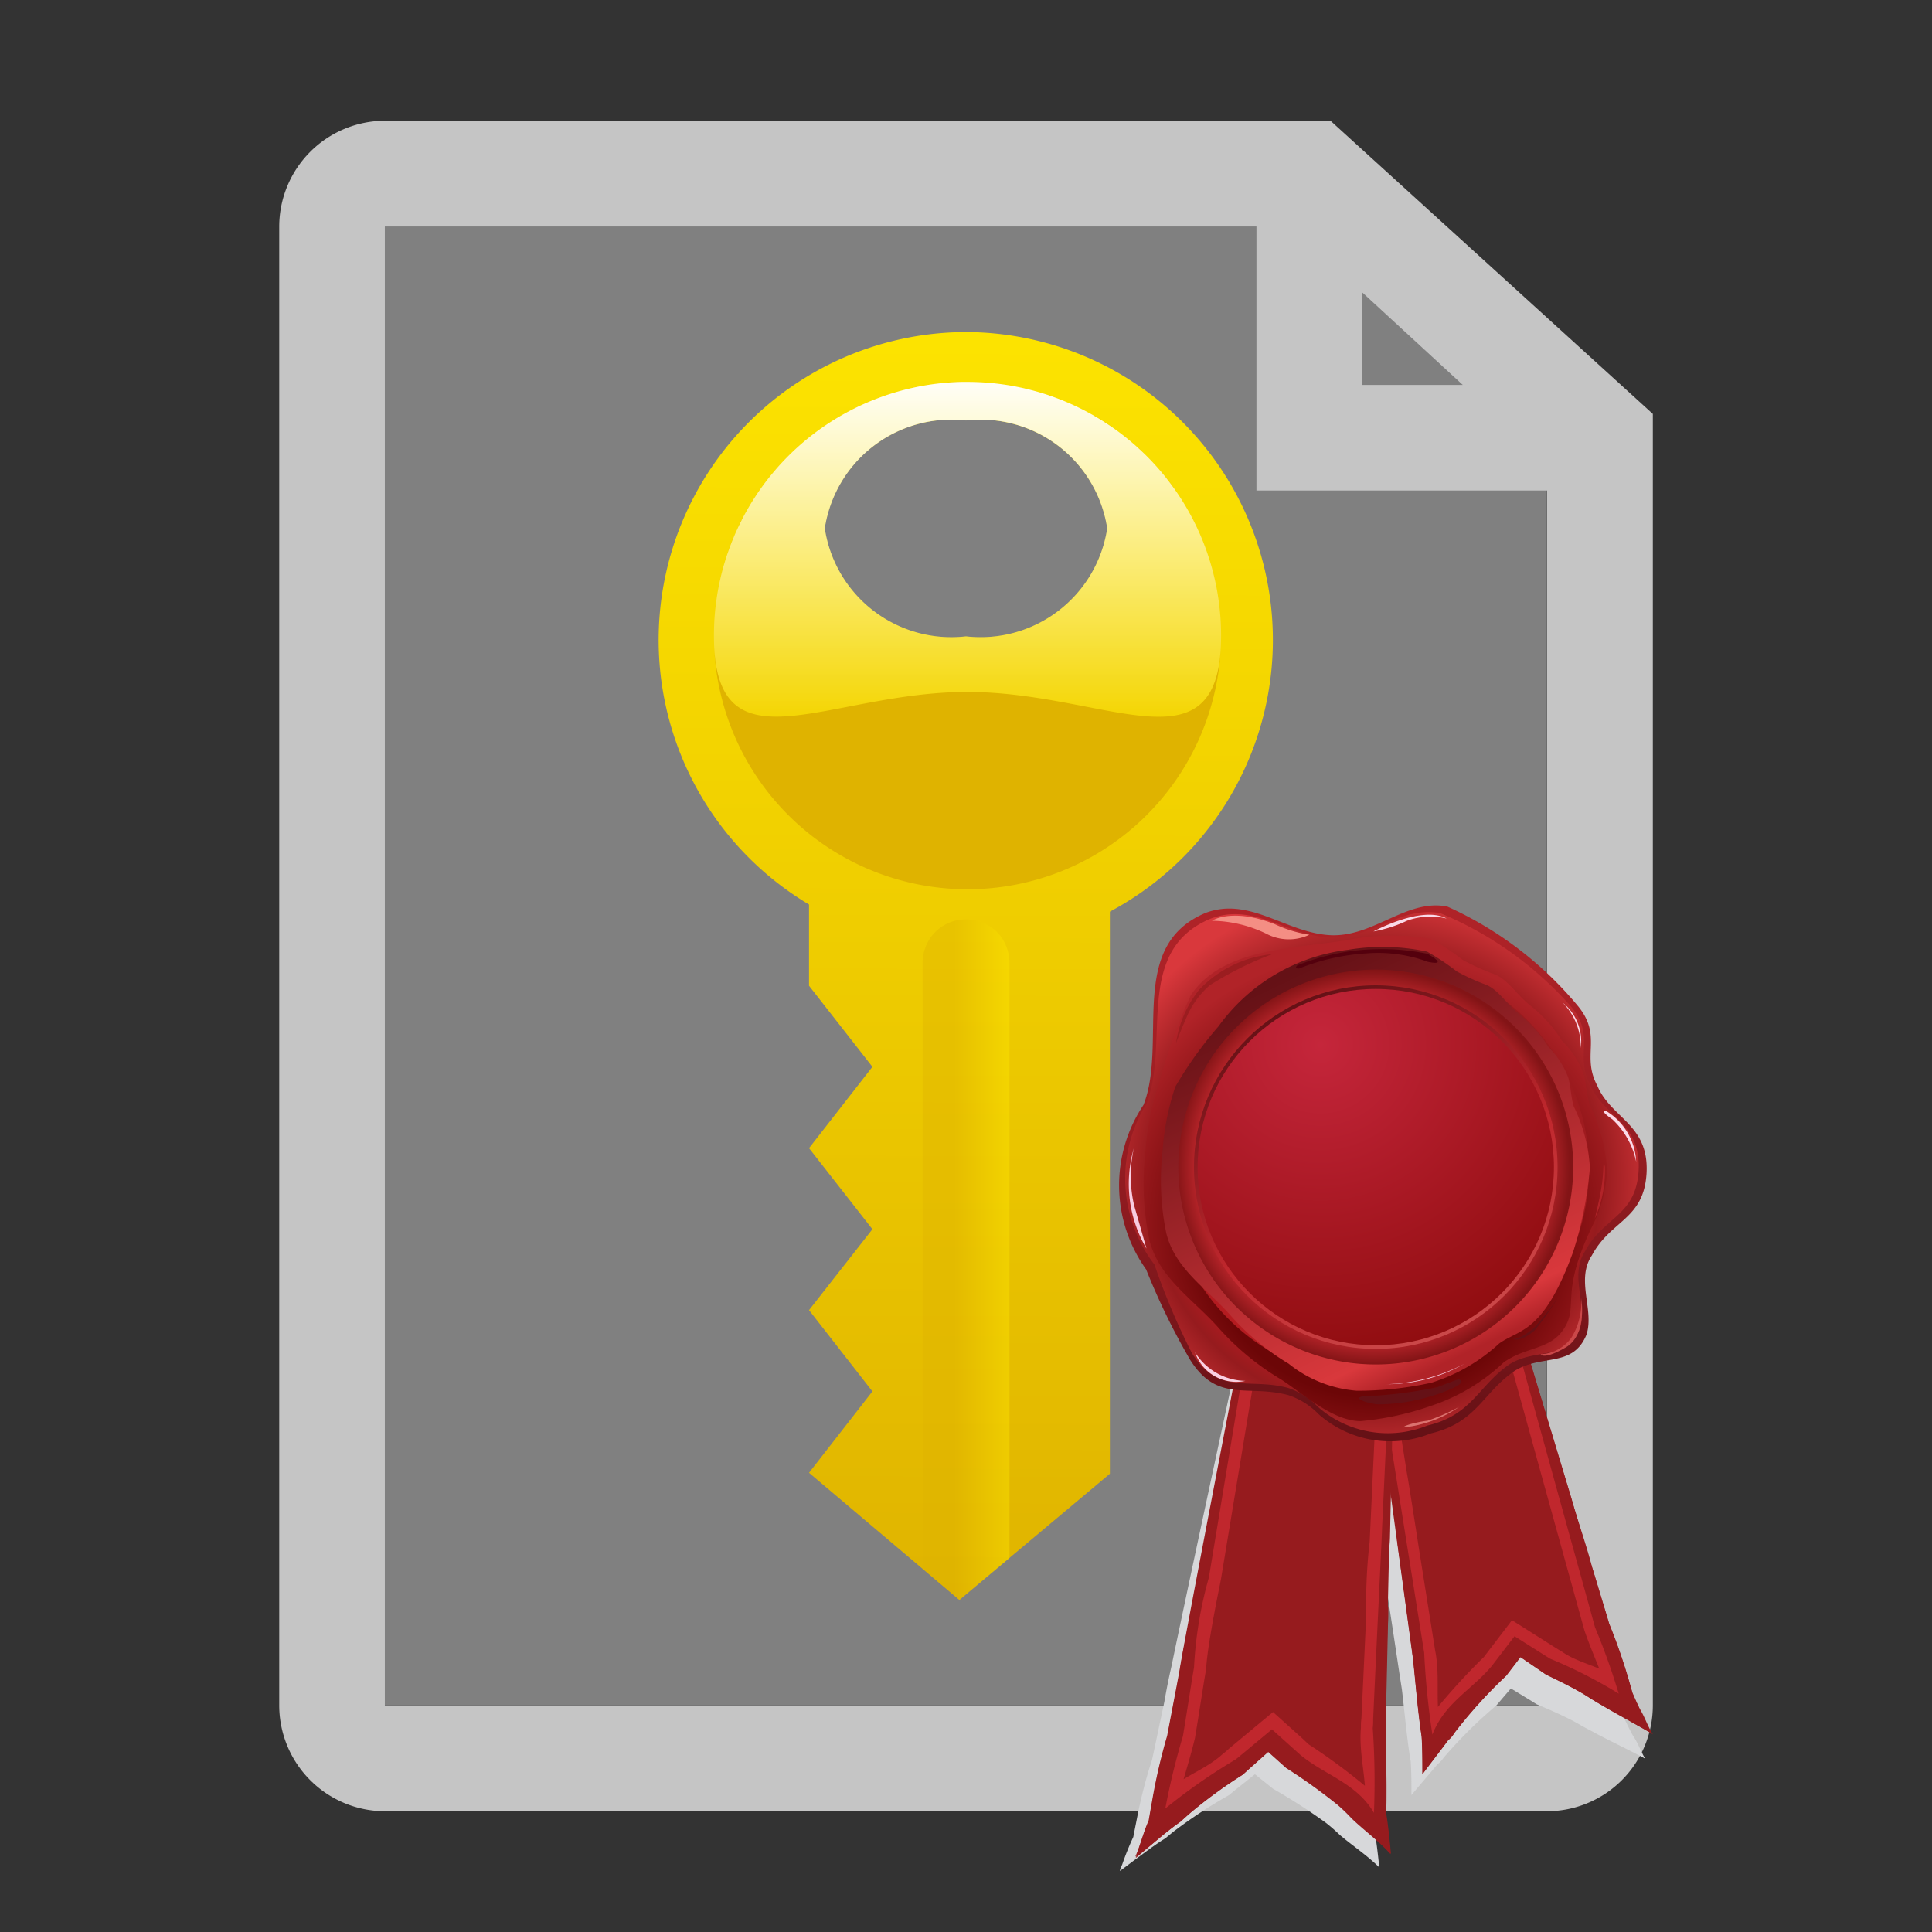 <svg xmlns="http://www.w3.org/2000/svg" xmlns:xlink="http://www.w3.org/1999/xlink" viewBox="0 0 32 32" width="24px"
    height="24px">
    <rect x="0" y="0" width="32" height="32" fill="#333333" stroke="none"/>
    <defs>
        <linearGradient id="a" x1="15.699" y1="102.24" x2="15.469" y2="106.745"
            gradientTransform="matrix(0.994, 0.114, -0.114, 0.994, 21.345, -80.478)" gradientUnits="userSpaceOnUse">
            <stop offset="0.365" stop-color="#961b1e" />
            <stop offset="0.697" stop-color="#961b1e" />
        </linearGradient>
        <linearGradient id="b" x1="15.297" y1="103.82" x2="15.297" y2="105.61"
            gradientTransform="matrix(0.994, 0.114, -0.114, 0.994, 21.345, -80.478)" gradientUnits="userSpaceOnUse">
            <stop offset="0.326" stop-color="#c0272d" />
            <stop offset="0.82" stop-color="#c0272d" />
        </linearGradient>
        <linearGradient id="c" x1="-3310.623" y1="803.906" x2="-3310.854" y2="808.435"
            gradientTransform="matrix(-1.071, 0.315, 0.248, 0.986, -3724.367, 274.118)" xlink:href="#a" />
        <linearGradient id="d" x1="-3311.013" y1="805.472" x2="-3311.013" y2="807.262"
            gradientTransform="matrix(-1.071, 0.315, 0.248, 0.986, -3724.367, 274.118)" xlink:href="#b" />
        <linearGradient id="e" x1="22.94" y1="23.821" x2="22.874" y2="14.932" gradientUnits="userSpaceOnUse">
            <stop offset="0" stop-color="#651116" />
            <stop offset="0.053" stop-color="#6a1217" />
            <stop offset="0.463" stop-color="#901b20" />
            <stop offset="0.793" stop-color="#a72126" />
            <stop offset="1" stop-color="#b02328" />
        </linearGradient>
        <radialGradient id="f" cx="131.214" cy="24.534" r="172.942"
            gradientTransform="translate(19.08 18.916) scale(0.028 0.028)" gradientUnits="userSpaceOnUse">
            <stop offset="0.478" stop-color="#ec1c24" />
            <stop offset="0.775" stop-color="#961b1e" />
            <stop offset="1" stop-color="#d9383c" />
        </radialGradient>
        <linearGradient id="g" x1="24.269" y1="22.368" x2="21.317" y2="16.316" gradientUnits="userSpaceOnUse">
            <stop offset="0.006" stop-color="#ca4849" />
            <stop offset="0.421" stop-color="#c0272d" />
            <stop offset="1" stop-color="#730b0d" />
        </linearGradient>
        <radialGradient id="h" cx="137.714" cy="50.972" r="170.148"
            gradientTransform="translate(19.021 18.917) scale(0.027 0.027)" gradientUnits="userSpaceOnUse">
            <stop offset="0.618" stop-color="#6c0607" />
            <stop offset="0.994" stop-color="#b12328" />
        </radialGradient>
        <radialGradient id="i" cx="-127.767" cy="14.566" r="120.907"
            gradientTransform="translate(19.287 19.73) rotate(180) scale(0.027 0.027)" gradientUnits="userSpaceOnUse">
            <stop offset="0.876" stop-color="#c0272d" />
            <stop offset="1" stop-color="#831416" />
        </radialGradient>
        <linearGradient id="j" x1="24.103" y1="22.049" x2="21.475" y2="16.617" gradientUnits="userSpaceOnUse">
            <stop offset="0.006" stop-color="#ca4849" />
            <stop offset="0.421" stop-color="#c0272d" />
            <stop offset="1" stop-color="#651116" />
        </linearGradient>
        <radialGradient id="k" cx="-95.684" cy="89.934" r="191.556"
            gradientTransform="translate(19.287 19.73) rotate(180) scale(0.027 0.027)" gradientUnits="userSpaceOnUse">
            <stop offset="0" stop-color="#c5263b" />
            <stop offset="1" stop-color="#910d10" />
        </radialGradient>
        <linearGradient id="l" x1="24.273" y1="22.551" x2="21.218" y2="16.168" gradientUnits="userSpaceOnUse">
            <stop offset="0.017" stop-color="#b12328" />
            <stop offset="0.096" stop-color="#d9383c" />
            <stop offset="0.994" stop-color="#651116" />
        </linearGradient>
        <linearGradient id="m" x1="382.633" y1="-41.131" x2="382.575" y2="-64.593"
            gradientTransform="matrix(1, 0, 0, -1, -366.615, -37.7)" gradientUnits="userSpaceOnUse">
            <stop offset="0" stop-color="#ffe800" />
            <stop offset="1" stop-color="#dfb300" />
        </linearGradient>
        <linearGradient id="n" x1="383.31" y1="-58.563" x2="382.426" y2="-58.563"
            gradientTransform="matrix(1, 0, 0, -1, -366.615, -37.7)" gradientUnits="userSpaceOnUse">
            <stop offset="0" stop-color="#ffe800" stop-opacity="0.392" />
            <stop offset="1" stop-color="#dfb300" stop-opacity="0.392" />
        </linearGradient>
        <linearGradient id="o" x1="206.294" y1="-130.964" x2="197.914" y2="-122.585"
            gradientTransform="matrix(0.707, 0.707, 0.707, -0.707, -37.241, -222.037)" gradientUnits="userSpaceOnUse">
            <stop offset="0" stop-color="#dfb300" />
            <stop offset="0.5" stop-color="#dfb300" />
            <stop offset="1" stop-color="#dfb300" />
        </linearGradient>
        <linearGradient id="p" x1="-722.753" y1="-709.665" x2="-727.648" y2="-709.665"
            gradientTransform="translate(859.396 -852.482) rotate(-90) scale(1.188)" gradientUnits="userSpaceOnUse">
            <stop offset="0" stop-color="#fff" />
            <stop offset="1" stop-color="#fff" stop-opacity="0" />
        </linearGradient>
    </defs>
    <title>file_type_key</title>
    <path d="M6.354,3.748v24.5H25.619V8.115h-4.8V3.748ZM22.549,4.832l.011,1.544h1.669l-1.68-1.547Z" style="fill:gray" />
    <path
        d="M22.037,2H6.374A1.755,1.755,0,0,0,4.625,3.751v24.5A1.755,1.755,0,0,0,6.374,30H25.625a1.755,1.755,0,0,0,1.751-1.749V6.856Zm.525,2.844,1.663,1.531H22.562ZM6.374,28.251V3.751H20.811V8.125h4.812V28.251Z"
        style="fill:#c5c5c5" />
    <path
        d="M27.047,28.749c-.062-.115-.089-.173-.126-.249-.015-.05-.032-.1-.048-.15a7.9,7.9,0,0,0-.342-.889l-.048-.144-.186-.555-.007-.018-.06-.179c-.054-.177-.112-.341-.171-.508l-.151-.449-.013-.041-.069-.2-1.391-4.139-.152.063v0l-1.877.809-.017,0v0l-.044.019,0,.018.006.04c.016.107.054.356.1.694l-1.771-.4v0l-.174-.037s-.8,3.7-1.105,5.176c-.037.161-.071.326-.1.49-.007.039-.013.067-.015.085-.015.07-.029.139-.044.207l-.127.6c-.011.052-.022.1-.033.154a8.02,8.02,0,0,0-.249.965c-.016.081-.04.2-.062.315a4.718,4.718,0,0,0-.182.451c-.013.031-.026.063-.042.094l.01-.006-.01.026c.081-.059.162-.121.243-.182.165-.119.323-.244.5-.353l.013-.009.122-.1.031-.024a8.134,8.134,0,0,1,.9-.59l.1-.083.33-.263.143.115.159.127a9.578,9.578,0,0,1,.875.564,3,3,0,0,1,.229.2c.207.176.452.337.654.538-.022-.2-.045-.422-.082-.62,0-.1.006-.2.007-.307,0-.306-.011-.609-.013-.914,0-.053,0-.108,0-.162.012-.459.025-.964.037-1.481l.006-.222v0c.009-.367.025-1.051.028-1.106.005-.211.011-.418.016-.62.036.24.072.475.105.7h0l.014.1c.024.159.047.311.069.454.055.361.108.712.157,1.04l.007.042c.008.053.016.1.024.156.035.293.062.587.1.882.013.1.027.2.044.294.013.183.013.384.013.565.134-.161.291-.341.43-.51h0a.4.4,0,0,0,.1-.105,7.506,7.506,0,0,1,.877-.87l.126-.148.114-.133.328.2.1.063c.2.083.4.171.593.27.048.025.1.056.163.091.022.013.087.048.15.081.286.157.6.3.89.458C27.176,29.009,27.131,28.868,27.047,28.749Z"
        style="fill:#d7d8da" />
    <path
        d="M22.534,21.04s.21,1.544.448,3.306c.013.077.024.154.041.232a3.188,3.188,0,0,1,.117.934c.011.078.021.156.032.234.074.544.146,1.075.211,1.558.007.058.015.115.023.171.035.322.06.644.1.967.013.108.027.215.043.323.013.2.013.421.013.62.132-.176.286-.374.424-.56a.431.431,0,0,0,.1-.116,7.866,7.866,0,0,1,.863-.954l.124-.162.112-.146.323.221.1.069c.2.091.394.188.584.3.047.027.1.062.161.1.022.014.085.052.148.089.281.172.59.327.876.5-.088-.132-.132-.286-.215-.417-.061-.126-.088-.19-.124-.273-.015-.055-.031-.11-.047-.165a9.435,9.435,0,0,0-.337-.976l-.047-.158-.184-.609c-.021-.07-.044-.14-.064-.212-.1-.38-.225-.711-.331-1.1l-.068-.224-1.369-4.541Z"
        style="fill:url(#a)" />
    <path
        d="M24.588,20.053l1.369,4.541c.023.075.442,1.465.463,1.535l.184.609.047.158a9.435,9.435,0,0,1,.337.976c.016.055.031.11.047.165.036.083.063.147.124.273s.127.263.193.395c-.286-.154-.573-.331-.854-.481-.062-.037-.126-.075-.148-.089-.058-.039-.113-.073-.161-.1-.19-.108-.385-.2-.584-.3l-.1-.069-.323-.221-.112.146-.124.162a7.866,7.866,0,0,0-.863.954.427.427,0,0,1-.1.116c-.137.185-.292.383-.424.56,0-.2,0-.418-.013-.62-.016-.108-.031-.215-.043-.323-.039-.323-.065-.645-.1-.967-.008-.056-.015-.113-.023-.171-.066-.483-.85-6.265-.85-6.265l.139-.065s.242,1.526.51,3.21c.013.076.244,1.537.256,1.612l.229,1.443c.008.05.016.1.023.146a8.56,8.56,0,0,0,.093,1.131c.211-.414.594-.626.867-.974l.084-.112.335-.448.549.339.114.071c.3.174.657.268.965.443-.107-.281-.234-.564-.338-.849-.012-.042-.024-.085-.037-.128l-.253-.907c-.018-.066-.335-1.2-.356-1.274L24.44,20.122Z"
        style="fill:#961b1e" />
    <path
        d="M22.576,21.015l.507,3.184c.013.076.242,1.524.255,1.6l.228,1.432.023.144a13.248,13.248,0,0,0,.136,1.356c.2-.526.663-.75.985-1.139l.084-.11.338-.442-.11.021.539.341.113.071a7.905,7.905,0,0,1,1.137.579,11.365,11.365,0,0,0-.393-1.1c-.023-.083-.047-.17-.072-.262l-.163-.589-.443-1.6-1.211-4.38-.172.061,1.21,4.38c.023.08.423,1.532.443,1.6l.163.59c.025.091.049.179.073.262.1.289.226.573.334.853l.126-.116c-.271-.17-.573-.212-.834-.393-.039-.023-.077-.047-.116-.071l-.651-.412-.063-.039L25,26.893l-.338.442-.084.11a10.4,10.4,0,0,0-.877.971.289.289,0,0,0,.13.04c-.043-.36.014-.751-.06-1.116-.008-.047-.015-.1-.023-.144l-.228-1.432c-.012-.074-.2-1.293-.218-1.37-.28-1.758-.543-3.413-.543-3.413Z"
        style="fill:url(#b)" />
    <path
        d="M23.1,21.977s-.036,1.61-.077,3.448c0,.081-.007.161-.016.244a3.1,3.1,0,0,0-.012.973c0,.081,0,.163-.005.244-.013.567-.025,1.121-.037,1.625l0,.178c0,.334.014.667.012,1,0,.112,0,.224-.007.337.037.217.059.459.081.68-.2-.22-.441-.4-.644-.59a3.015,3.015,0,0,0-.225-.218,9.252,9.252,0,0,0-.862-.619l-.156-.14-.141-.126-.324.289-.1.091a7.961,7.961,0,0,0-.886.648c-.035.03-.091.081-.15.134-.255.178-.5.4-.74.6.066-.2.132-.419.221-.621.022-.125.045-.257.061-.346a9.57,9.57,0,0,1,.246-1.058c.01-.056.021-.113.032-.17.04-.21.082-.429.125-.655.015-.075.029-.151.043-.228.056-.4.156-.819.225-1.182l.046-.242c.46-2.417.929-4.886.929-4.886Z"
        style="fill:url(#c)" />
    <path
        d="M20.732,21.386s-1.144,5.907-1.2,6.31c-.015.076-.029.153-.043.228-.043.226-.085.445-.125.655-.011.057-.022.114-.032.17a9.57,9.57,0,0,0-.246,1.058c-.016.089-.039.22-.061.346-.089.2-.133.4-.221.6.264-.176.485-.4.739-.575.059-.053.115-.1.15-.134a7.961,7.961,0,0,1,.886-.648l.1-.091.324-.289.141.126.156.14a9.252,9.252,0,0,1,.862.619,3.015,3.015,0,0,1,.225.218c.2.193.445.369.644.59-.022-.22-.044-.463-.081-.68,0-.113.007-.225.007-.337,0-.335-.01-.669-.012-1l0-.178c.011-.5.024-1.058.037-1.625,0-.081.029-1.38.033-1.46.041-1.838.077-3.448.077-3.448l-.16-.038s-.074,1.6-.156,3.362c0,.08-.075,1.61-.078,1.688-.025.549-.049,1.068-.07,1.512l-.007.152a8.276,8.276,0,0,1,.039,1.167c-.282-.378-.727-.517-1.068-.816l-.105-.1-.422-.388-.556.454-.116.095c-.308.237-.684.4-1,.644.083-.307.185-.62.263-.93.008-.045.016-.09.024-.138.048-.288.1-.617.164-.972.012-.071.216-1.285.23-1.365.388-2.3.823-4.882.823-4.882Z"
        style="fill:#961b1e" />
    <path
        d="M23.049,21.961s-.075,1.586-.157,3.335c0,.08-.075,1.6-.078,1.675-.026.544-.05,1.06-.07,1.5,0,.052,0,.1-.007.151a12.939,12.939,0,0,1,.02,1.405c-.286-.493-.818-.628-1.218-.96l-.106-.095-.424-.381h.122l-.546.454-.114.094a9.727,9.727,0,0,0-1.17.816,11.9,11.9,0,0,1,.292-1.2c.015-.089.03-.183.046-.28l.1-.631.038-.228a6.69,6.69,0,0,1,.246-1.488c.371-2.244.776-4.691.776-4.691l.2.028s-.405,2.447-.776,4.691c-.015.087-.221,1.051-.246,1.488l-.038.228-.1.631q-.024.147-.046.281c-.074.314-.176.627-.259.934l-.151-.092c.274-.228.6-.331.861-.567.04-.031.079-.064.117-.1l.66-.549.064-.053.059.053.424.381.106.1a10.05,10.05,0,0,1,1.078.81.359.359,0,0,1-.137.067c0-.375-.108-.761-.074-1.146,0-.049,0-.1.008-.151.021-.44.045-.955.07-1.5l.011-.235a8.828,8.828,0,0,1,.056-1.2c.086-1.842.168-3.575.168-3.575Z"
        style="fill:url(#d)" />
    <path
        d="M21.841,23.424a1.793,1.793,0,0,0,1.857.318c.77-.182.86-.681,1.4-1.043.453-.272.951-.045,1.178-.59.136-.408-.181-.907.09-1.315.317-.59.86-.59.906-1.36.045-.816-.589-.907-.815-1.451-.271-.5.09-.816-.317-1.315a6.014,6.014,0,0,0-2.168-1.652c-.679-.136-1.228.518-1.953.473s-1.323-.641-2.048-.369c-1.313.544-.624,2.138-1.031,3.181a2.393,2.393,0,0,0,.043,2.724,11.381,11.381,0,0,0,.727,1.494c.453.725.951.408,1.63.589A1.238,1.238,0,0,1,21.841,23.424Z"
        style="fill:url(#e)" />
    <path
        d="M21.827,23.3a1.75,1.75,0,0,0,1.815.311c.753-.178.841-.666,1.373-1.022.443-.266.93-.044,1.151-.577.133-.4-.177-.888.088-1.288.31-.577.842-.577.886-1.333.045-.8-.575-.888-.8-1.421-.265-.488.089-.8-.31-1.288a5.9,5.9,0,0,0-2.17-1.555c-.664-.133-1.151.444-1.86.4s-1.24-.578-1.948-.311c-1.284.533-.664,2.043-1.063,3.065a2.346,2.346,0,0,0,.133,2.665,11.232,11.232,0,0,0,.62,1.466c.443.71.93.4,1.594.577A1.205,1.205,0,0,1,21.827,23.3Z"
        style="fill:url(#f)" />
    <circle cx="22.787" cy="19.331" r="3.379" style="fill:url(#g)" />
    <path
        d="M26.327,18.292c-.048-.159-.048-.335-.1-.51a1.514,1.514,0,0,0-.354-.542,2.344,2.344,0,0,0-.531-.59c-.209-.16-.354-.415-.579-.51a3.867,3.867,0,0,1-.531-.239,4.4,4.4,0,0,0-.531-.351,3.888,3.888,0,0,0-1.421.027c-.933.143-2.043.143-2.557.908a9.276,9.276,0,0,0-.525,1.457,4.456,4.456,0,0,0-.225,1.116h0a4.613,4.613,0,0,0,.065,1.483c.161.638.74.989,1.158,1.467a4.4,4.4,0,0,0,1.03.845c.386.255.86.685,1.31.685a4.8,4.8,0,0,0,1.173-.255,3.2,3.2,0,0,0,1.2-.72c.384-.269.782-.2,1.008-.576s-.077-.554.444-1.654a2.247,2.247,0,0,0,.257-.957A2.861,2.861,0,0,0,26.327,18.292Zm-3.539,4.576a3.5,3.5,0,1,1,3.531-3.5A3.516,3.516,0,0,1,22.788,22.868Z"
        style="fill:url(#h)" />
    <circle cx="22.787" cy="19.331" r="3.313" style="fill:url(#i)" />
    <circle cx="22.787" cy="19.331" r="3.011" style="fill:url(#j)" />
    <circle cx="22.787" cy="19.331" r="2.951" style="fill:url(#k)" />
    <path
        d="M26.065,18.324c-.045-.149-.045-.313-.09-.477a1.414,1.414,0,0,0-.328-.506,2.167,2.167,0,0,0-.491-.551c-.194-.149-.328-.387-.536-.477a3.611,3.611,0,0,1-.491-.223,4.033,4.033,0,0,0-.492-.328,3.506,3.506,0,0,0-1.31-.03A3.1,3.1,0,0,0,20.182,17a6.5,6.5,0,0,0-.715,1,4.2,4.2,0,0,0-.209,1.043h0a4.33,4.33,0,0,0,.06,1.385c.149.6.685.924,1.073,1.37a4.085,4.085,0,0,0,.953.789,2.054,2.054,0,0,0,1.126.448,5.647,5.647,0,0,0,1.24-.133,2.959,2.959,0,0,0,1.122-.65c.348-.247.73-.161,1.225-1.52a6.414,6.414,0,0,0,.277-1.392A2.689,2.689,0,0,0,26.065,18.324ZM22.787,22.6a3.27,3.27,0,1,1,3.27-3.27A3.27,3.27,0,0,1,22.787,22.6Z"
        style="fill:url(#l)" />
    <path
        d="M20.074,15.251s.326-.222,1.037.055a2.127,2.127,0,0,0,.576.177.8.8,0,0,1-.716-.019A2.124,2.124,0,0,0,20.074,15.251Z"
        style="fill:#f48e84" />
    <path d="M22.749,15.428s.8-.436,1.211-.214a1.13,1.13,0,0,0-.657.037A2.216,2.216,0,0,1,22.749,15.428Z"
        style="fill:#fadae8" />
    <path
        d="M19.478,17.281a1.834,1.834,0,0,1,.385-.889,1.924,1.924,0,0,1,1.209-.588,5.586,5.586,0,0,0-1.034.515,1.437,1.437,0,0,0-.363.481C19.664,16.828,19.583,17,19.478,17.281Z"
        style="fill:#9b1d20" />
    <path
        d="M21.487,15.99a3.746,3.746,0,0,1,2.156-.192s.376.207.008.133a2.388,2.388,0,0,0-1.019-.14,3.6,3.6,0,0,0-1.115.251S21.428,16.049,21.487,15.99Z"
        style="fill:#54000d" />
    <path d="M26.189,21.5s.111.605-.258.819-.413.111-.413.111a.659.659,0,0,0,.509-.273A1.1,1.1,0,0,0,26.189,21.5Z"
        style="fill:#ca4849" />
    <path d="M18.782,19.012a2.11,2.11,0,0,0,.207,1.668s-.155-.546-.2-.7A2.1,2.1,0,0,1,18.782,19.012Z"
        style="fill:#f8cce0" />
    <path d="M19.794,22.4a1.009,1.009,0,0,0,.833.472A.72.72,0,0,1,19.794,22.4Z" style="fill:#f9d0e2" />
    <path
        d="M25.056,22.175s.109.023.341-.173a3.376,3.376,0,0,0,.422-.536,5.072,5.072,0,0,1-.4.57C25.346,22.1,25.167,22.23,25.056,22.175Z"
        style="fill:#651116" />
    <path d="M26.6,18.4a1.036,1.036,0,0,1,.5.841,1.333,1.333,0,0,0-.393-.7S26.475,18.383,26.6,18.4Z"
        style="fill:#fadae8" />
    <path d="M26.182,17.359a.824.824,0,0,0-.3-.753A1.04,1.04,0,0,1,26.182,17.359Z" style="fill:#fadae8" />
    <path
        d="M26.536,19.591c-.033.25-.122.594-.122.594a1.934,1.934,0,0,0,.168-.859C26.547,19.169,26.57,19.332,26.536,19.591Z"
        style="fill:#b12328" />
    <path
        d="M23.244,23.643a1.979,1.979,0,0,0,.923-.34,3.408,3.408,0,0,1-.524.229C23.546,23.54,23.259,23.6,23.244,23.643Z"
        style="fill:#db726f" />
    <path d="M22.971,22.927a2.591,2.591,0,0,0,1.285-.339A2.964,2.964,0,0,1,22.971,22.927Z" style="fill:#f8c9dd" />
    <path
        d="M23.607,23.153a3.013,3.013,0,0,1-.767.107c-.161,0-.635-.148-.025-.145a7.377,7.377,0,0,0,.993-.139s.341-.131.346-.13C24.345,22.887,23.993,23.048,23.607,23.153Z"
        style="fill:#651116" />
    <path
        d="M16,5.5a5.1,5.1,0,0,0-2.6,9.482v1.345l1.05,1.343L13.4,19.017l1.05,1.343L13.4,21.7l1.05,1.346L13.4,24.394l2.305,1.949.185.157.4-.336,2.093-1.754V15.1A5.1,5.1,0,0,0,16,5.5Zm0,1.464A2.122,2.122,0,0,1,18.34,8.751,2.123,2.123,0,0,1,16,10.54,2.121,2.121,0,0,1,13.66,8.751,2.12,2.12,0,0,1,16,6.964Z"
        style="fill:url(#m)" />
    <path
        d="M16,15.228a.712.712,0,0,0-.662.439.729.729,0,0,0-.057.28V25.983l.151.128.185.157.275.232.276-.231.4-.336.152-.128v-9.86a.729.729,0,0,0-.057-.28.692.692,0,0,0-.381-.381A.729.729,0,0,0,16,15.228Z"
        style="fill:url(#n)" />
    <path
        d="M15.915,6.325c-.142,0-.282.015-.42.032a4.234,4.234,0,0,1,.528-.032Zm.217,0a4.2,4.2,0,0,1,.737.084A4.214,4.214,0,0,0,16.133,6.326Zm-.748.047c-.066.01-.131.022-.2.035Q15.286,6.388,15.385,6.373Zm-.207.037c-.068.014-.136.03-.2.047C15.043,6.44,15.11,6.424,15.178,6.41Zm-.2.047c-.135.035-.266.075-.395.123Q14.774,6.509,14.976,6.457Zm-.395.123c-.129.047-.255.1-.377.16C14.326,6.681,14.453,6.627,14.581,6.58Zm-.377.16c-.122.059-.242.123-.357.193C13.962,6.863,14.082,6.8,14.2,6.74Zm-.357.193c-.047.029-.094.059-.14.089C13.753,6.992,13.8,6.962,13.847,6.933Zm3.126-.5c.068.016.135.033.2.052Q17.074,6.457,16.972,6.433Zm.4.113c.065.022.128.046.192.071C17.5,6.592,17.436,6.568,17.371,6.546Zm.744.336c.058.034.115.069.172.105C18.23,6.951,18.173,6.916,18.115,6.882Zm.173.105c.056.036.112.074.167.113C18.4,7.062,18.345,7.024,18.288,6.988Zm-4.611.055-.084.059Zm-.084.059-.081.059Zm-.161.12-.079.064Zm-.156.129-.075.067Zm5.572.067c.037.034.074.069.111.1C18.922,7.485,18.885,7.451,18.848,7.417Zm.145.139.071.072Zm-6.143.221c-.044.051-.088.1-.129.156C12.762,7.88,12.806,7.827,12.85,7.777Zm6.478.156c.042.053.082.106.121.161C19.41,8.039,19.369,7.986,19.328,7.933ZM12.6,8.094l-.059.084Zm-.059.084c-.019.028-.037.056-.055.084C12.505,8.233,12.523,8.206,12.542,8.178Zm-.16.257c-.017.03-.034.059-.051.089C12.347,8.495,12.365,8.464,12.382,8.435Zm-.1.179c-.015.03-.031.06-.045.091C12.254,8.674,12.269,8.644,12.285,8.614Zm-.045.091c-.014.029-.028.058-.041.088Zm-.084.187c-.013.031-.026.063-.039.095C12.129,8.954,12.142,8.922,12.155,8.891Zm-.039.095c-.013.032-.026.064-.037.1C12.091,9.049,12.1,9.017,12.117,8.986Zm-.037.1c-.012.032-.022.065-.033.1C12.057,9.146,12.068,9.114,12.079,9.082Zm-.065.195c-.01.033-.02.066-.029.1C11.994,9.343,12,9.309,12.014,9.276ZM20.07,9.4c.015.053.029.106.041.16C20.1,9.5,20.085,9.45,20.07,9.4Zm-8.137.18c-.007.03-.014.06-.02.091C11.919,9.638,11.926,9.608,11.933,9.577Zm-.027.121c-.006.031-.012.063-.017.095C11.894,9.762,11.9,9.73,11.906,9.7Zm-.035.2c-.01.068-.018.136-.025.205C11.853,10.034,11.861,9.965,11.871,9.9Zm8.319.093c.009.07.017.14.023.211C20.207,10.13,20.2,10.061,20.19,9.991Zm-8.36.75a4.2,4.2,0,0,0,8.389,0c-.118,2.013-1.954.717-4.2.717S11.948,12.754,11.83,10.741Z"
        style="fill:url(#o)" />
    <path
        d="M15.915,6.326a4.2,4.2,0,0,0-4.09,4.2c0,2.318,1.881.934,4.2.934s4.2,1.384,4.2-.934a4.2,4.2,0,0,0-4.2-4.2ZM16,6.964a2.121,2.121,0,0,1,2.339,1.788A2.121,2.121,0,0,1,16,10.54a2.121,2.121,0,0,1-2.339-1.788A2.121,2.121,0,0,1,16,6.964Z"
        style="fill:url(#p)" />
</svg>